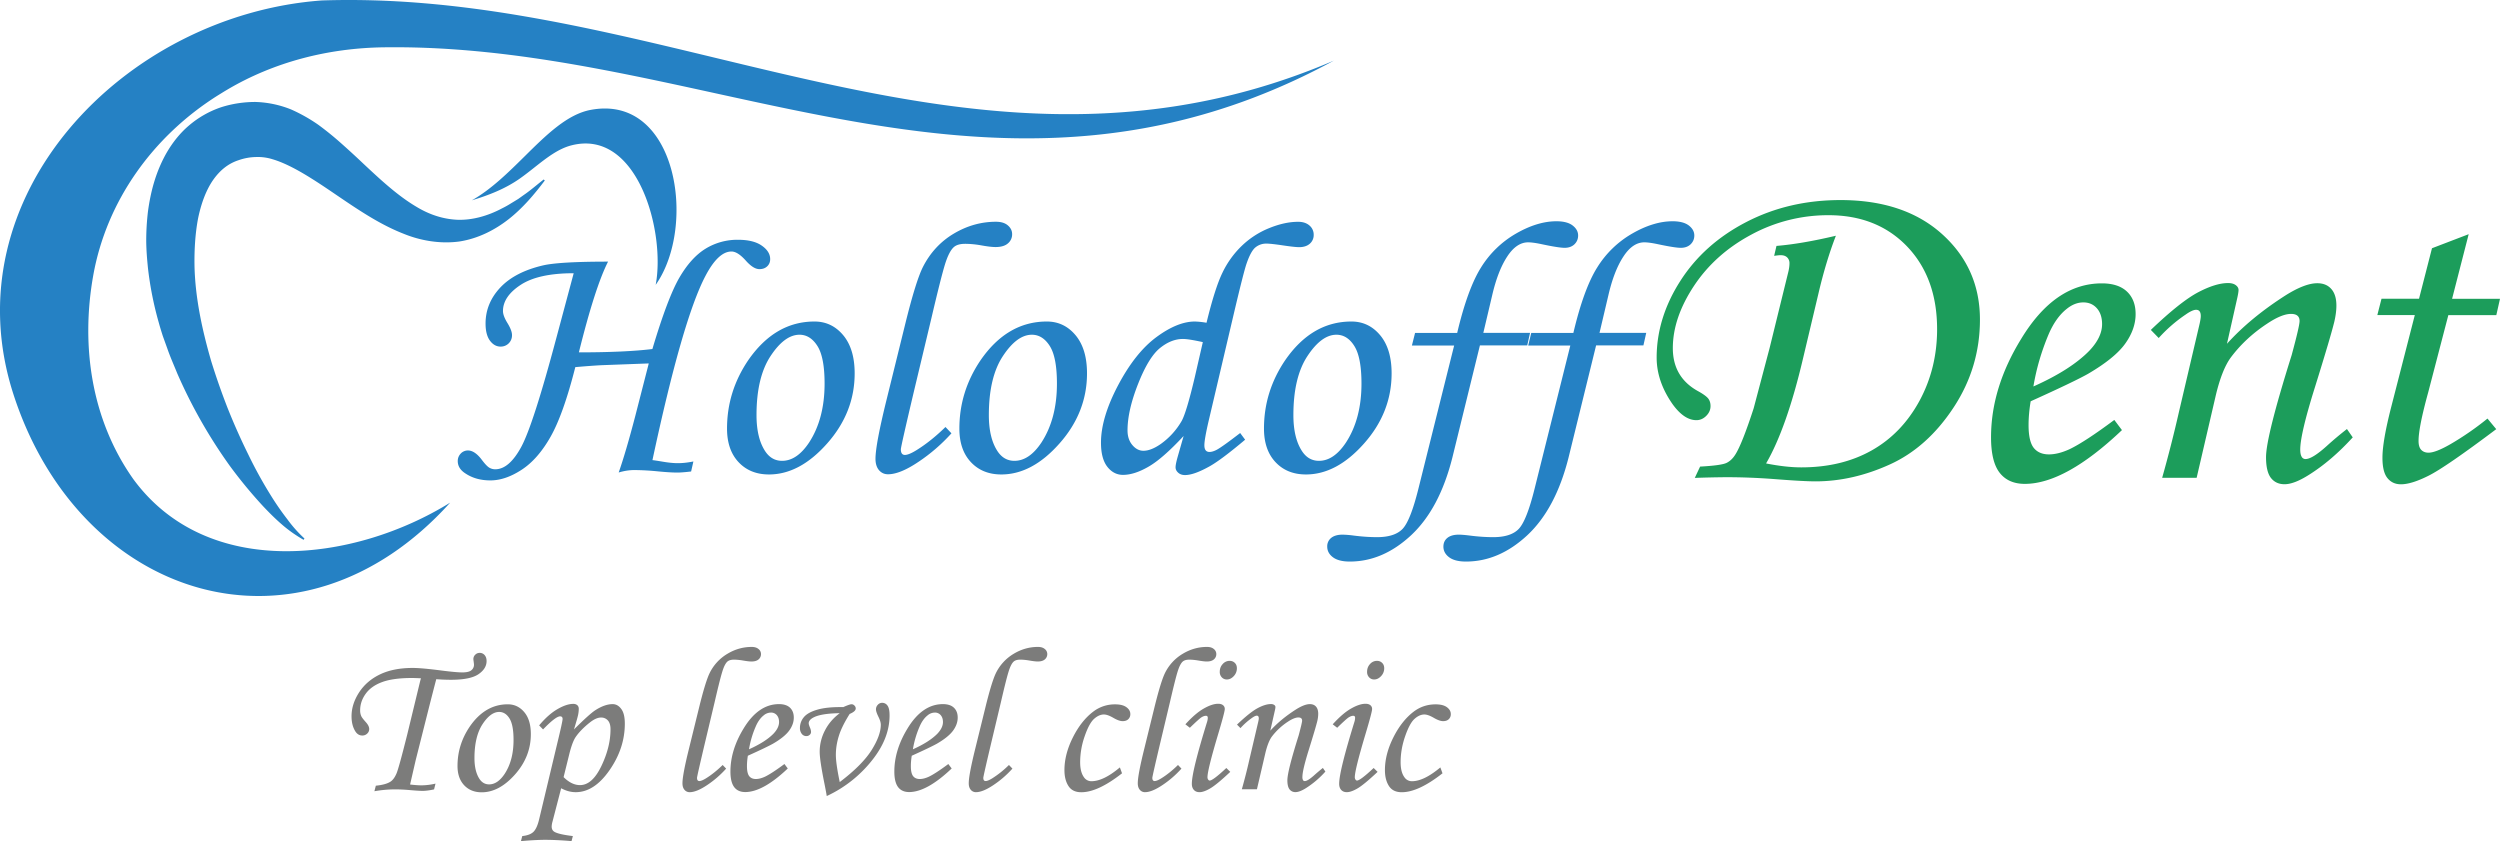 <svg width="214" height="72" fill="none" xmlns="http://www.w3.org/2000/svg"><path fill-rule="evenodd" clip-rule="evenodd" d="M62.157 65.793l-.296-.31c-.48.468-.96.855-1.44 1.15-.245.149-.43.225-.557.225-.133 0-.199-.092-.199-.275 0-.082.215-1.03.644-2.849l.863-3.628c.301-1.305.52-2.176.659-2.62.137-.443.286-.733.454-.871.123-.097.302-.148.537-.148.24 0 .495.026.77.072.317.056.563.086.736.086.26 0 .465-.06.603-.178a.583.583 0 00.21-.459.544.544 0 00-.215-.433c-.138-.117-.332-.178-.582-.178-.726 0-1.42.193-2.074.586a3.925 3.925 0 00-1.522 1.646c-.23.469-.516 1.391-.858 2.762l-.935 3.801c-.358 1.453-.536 2.41-.536 2.875 0 .24.056.422.173.56a.557.557 0 00.445.204c.398 0 .904-.209 1.522-.627a8.514 8.514 0 001.599-1.391zm-25.001 1.778l.123-.494a5.45 5.45 0 01-1.21.148c-.256 0-.578-.025-.966-.071l.48-2.085.46-1.824.755-2.996c.307-1.198.49-1.901.547-2.11.444.035.863.05 1.257.05 1.098 0 1.88-.157 2.349-.473.465-.316.7-.693.7-1.132 0-.214-.057-.382-.169-.51a.544.544 0 00-.429-.188.519.519 0 00-.373.158.507.507 0 00-.158.388c0 .027.008.088.021.183l.004.03c.016.123.026.204.026.245a.594.594 0 01-.225.484c-.148.123-.408.184-.771.184-.368 0-.95-.056-1.762-.158-1.14-.148-1.966-.224-2.487-.224-1.094 0-2.023.183-2.784.545-.761.362-1.364.876-1.798 1.539-.434.668-.654 1.35-.654 2.054 0 .525.113.958.332 1.3.148.228.343.346.588.346a.579.579 0 00.418-.163.514.514 0 00.174-.398c0-.178-.102-.377-.296-.591-.21-.234-.337-.403-.383-.505a1.203 1.203 0 01-.097-.494c0-.51.158-.983.475-1.422.316-.438.786-.774 1.415-1.004.623-.229 1.476-.346 2.543-.346.174 0 .43.01.771.025l-.06.214-1.11 4.587c-.48 1.916-.786 3.032-.924 3.353-.138.321-.301.545-.49.678-.266.183-.695.305-1.277.361l-.123.475a10.305 10.305 0 011.788-.159c.332 0 .71.016 1.134.051.562.051.96.077 1.205.077.256 0 .583-.04.981-.127zm7.723-6.609c-.378-.449-.848-.673-1.415-.673-1.297 0-2.385.642-3.259 1.916-.694 1.03-1.042 2.146-1.042 3.359 0 .698.19 1.248.567 1.65.378.403.879.607 1.497.607 1.006 0 1.956-.51 2.86-1.529.904-1.019 1.353-2.17 1.353-3.45 0-.805-.183-1.432-.561-1.88zm-3.576 1.03c.46-.699.935-1.05 1.425-1.05.353 0 .649.183.879.55.235.367.352.983.352 1.85 0 1.157-.25 2.12-.76 2.9-.4.6-.843.901-1.329.901-.347 0-.623-.157-.832-.474-.281-.433-.424-1.024-.424-1.773 0-1.233.23-2.201.69-2.905zm5.184.448l-.337-.347c.526-.627 1.053-1.095 1.568-1.39.521-.302.97-.45 1.354-.45a.51.51 0 01.342.108.402.402 0 01.128.316c0 .168-.02.341-.056.514-.036.179-.154.591-.353 1.249.884-.882 1.492-1.427 1.813-1.636.542-.352 1.042-.53 1.492-.53.296 0 .541.138.745.418.205.275.302.693.302 1.254 0 1.396-.434 2.72-1.308 3.98-.873 1.258-1.838 1.885-2.896 1.885-.413 0-.832-.112-1.246-.336l-.74 2.853a1.766 1.766 0 00-.072.423c0 .214.082.367.245.459.25.143.771.26 1.568.357l-.112.433a28.26 28.26 0 00-2.196-.112c-.552 0-1.262.035-2.135.112l.112-.433c.44-.046.761-.168.96-.362.2-.199.358-.545.48-1.05l1.568-6.569c.297-1.223.445-1.905.445-2.043 0-.148-.072-.224-.215-.224-.255.005-.74.377-1.456 1.12zm1.758 4.082c.454.453.924.683 1.404.683.695 0 1.303-.54 1.823-1.621.521-1.08.787-2.13.787-3.16 0-.33-.072-.58-.22-.749a.755.755 0 00-.592-.254c-.276 0-.587.137-.935.407-.536.423-.945.841-1.23 1.254-.205.3-.394.82-.573 1.56l-.465 1.88zM67.148 65.4l.286.382c-1.415 1.345-2.63 2.018-3.642 2.018-.409 0-.725-.138-.94-.418-.214-.28-.327-.724-.327-1.335 0-1.234.378-2.462 1.129-3.69.843-1.39 1.854-2.084 3.029-2.084.408 0 .725.102.94.306.214.204.326.484.326.846 0 .377-.127.744-.388 1.105-.26.362-.725.745-1.394 1.132-.337.188-1.052.535-2.15 1.03-.051.31-.077.606-.077.891 0 .408.067.693.194.856.128.163.322.245.567.245.235 0 .496-.067.782-.199.372-.178.93-.54 1.665-1.085zm-3.034-1.26c.93-.417 1.629-.86 2.099-1.34.317-.336.475-.667.475-.993 0-.25-.067-.443-.194-.591a.64.64 0 00-.506-.22.976.976 0 00-.623.245c-.27.214-.5.535-.684.969a8.196 8.196 0 00-.567 1.93zm7.692-1.146c.168-.545.48-1.172.924-1.88.352-.148.526-.306.521-.474a.34.34 0 00-.112-.245.335.335 0 00-.25-.112c-.103 0-.338.082-.705.245-.915-.016-1.645.056-2.202.214-.551.158-.945.372-1.17.647a1.419 1.419 0 00-.337.922.79.79 0 00.159.51.483.483 0 00.383.189.41.41 0 00.291-.107.33.33 0 00.117-.245.969.969 0 00-.076-.336c-.082-.194-.123-.327-.123-.408 0-.204.159-.382.47-.53.44-.209 1.17-.321 2.186-.336-.567.423-.99.927-1.282 1.508a3.935 3.935 0 00-.434 1.794c0 .469.123 1.3.358 2.492.122.596.204 1.03.245 1.3a10.651 10.651 0 004.07-3.308c.869-1.167 1.308-2.365 1.308-3.593 0-.392-.056-.672-.174-.835a.542.542 0 00-.46-.245.49.49 0 00-.372.168.55.55 0 00-.158.392c0 .138.071.352.214.643.133.27.2.494.2.672 0 .612-.266 1.34-.797 2.186-.537.846-1.44 1.753-2.718 2.722-.22-1.055-.332-1.835-.332-2.33 0-.54.087-1.08.256-1.62zm9.372 2.406l.286.382c-1.415 1.345-2.63 2.018-3.642 2.018-.408 0-.725-.138-.94-.418-.214-.28-.326-.724-.326-1.335 0-1.234.378-2.462 1.128-3.69.843-1.39 1.855-2.084 3.03-2.084.408 0 .725.102.939.306.215.204.327.484.327.846 0 .377-.128.744-.388 1.105-.26.362-.726.745-1.395 1.132-.337.188-1.052.535-2.15 1.03-.051.31-.077.606-.077.891 0 .408.067.693.195.856.127.163.321.245.566.245.235 0 .496-.067.782-.199.373-.178.93-.54 1.665-1.085zm-3.034-1.26c.93-.417 1.63-.86 2.1-1.34.316-.336.474-.667.474-.993 0-.25-.066-.443-.194-.591a.64.64 0 00-.505-.22.976.976 0 00-.624.245c-.27.214-.5.535-.684.969a8.196 8.196 0 00-.567 1.93zm8.52 1.652l-.297-.31a8.39 8.39 0 01-1.44 1.15c-.245.149-.43.225-.557.225-.133 0-.199-.092-.199-.275 0-.082.214-1.03.644-2.849l.863-3.628c.301-1.305.52-2.176.659-2.62.138-.443.286-.733.454-.871.123-.097.302-.148.537-.148.24 0 .495.026.77.072.317.056.563.086.736.086.26 0 .465-.06.603-.178a.583.583 0 00.21-.459.544.544 0 00-.215-.433c-.138-.117-.332-.178-.582-.178-.726 0-1.42.193-2.074.586a3.926 3.926 0 00-1.522 1.646c-.23.469-.516 1.391-.858 2.762l-.935 3.801c-.357 1.453-.536 2.41-.536 2.875 0 .24.056.422.173.56a.557.557 0 00.445.204c.398 0 .904-.209 1.522-.627a8.514 8.514 0 001.599-1.391zm9.198-.102l.184.505c-1.374 1.08-2.538 1.62-3.488 1.62-.506 0-.869-.178-1.099-.535-.23-.357-.342-.81-.342-1.36 0-.913.245-1.85.73-2.814.486-.963 1.078-1.702 1.768-2.216a3.029 3.029 0 011.839-.597c.429 0 .75.082.97.245.22.163.332.357.332.586a.579.579 0 01-.174.438c-.117.112-.275.168-.485.168-.204 0-.465-.091-.781-.275-.332-.193-.603-.295-.823-.295-.28 0-.566.127-.847.382s-.547.754-.802 1.493a6.755 6.755 0 00-.383 2.222c0 .545.107.973.321 1.269a.76.76 0 00.66.346c.679-.005 1.486-.397 2.42-1.182zm5.271.102l-.296-.31c-.48.468-.96.855-1.44 1.15-.246.149-.43.225-.557.225-.133 0-.2-.092-.2-.275 0-.082.215-1.03.644-2.849l.863-3.628c.302-1.305.521-2.176.659-2.62.138-.443.286-.733.455-.871.123-.097.301-.148.536-.148.24 0 .496.026.771.072.317.056.562.086.736.086.26 0 .465-.06.603-.178a.582.582 0 00.209-.459.544.544 0 00-.214-.433c-.138-.117-.332-.178-.583-.178-.725 0-1.42.193-2.073.586a3.925 3.925 0 00-1.522 1.646c-.23.469-.516 1.391-.859 2.762l-.934 3.801c-.358 1.453-.537 2.41-.537 2.875 0 .24.057.422.174.56a.557.557 0 00.445.204c.398 0 .903-.209 1.522-.627a8.512 8.512 0 001.598-1.391zm.72-3.496l-.383-.295c.577-.638 1.104-1.086 1.584-1.356.475-.27.883-.403 1.215-.403.184 0 .327.041.424.123a.407.407 0 01.148.33c0 .17-.189.878-.562 2.131-.612 2.049-.919 3.282-.919 3.705a.34.34 0 00.061.204c.041.056.082.081.128.081.184 0 .659-.356 1.425-1.075l.337.331c-.791.744-1.369 1.218-1.736 1.427-.363.21-.664.311-.894.311-.204 0-.363-.061-.48-.189-.118-.127-.179-.3-.179-.53 0-.723.434-2.481 1.302-5.29.041-.132.062-.249.062-.356 0-.117-.051-.173-.159-.173-.117 0-.245.046-.393.137-.143.097-.47.393-.981.887zm3.407-5.728c.179 0 .327.061.444.178.118.118.174.27.174.454a.962.962 0 01-.265.673c-.179.193-.373.29-.593.29a.574.574 0 01-.434-.183.652.652 0 01-.174-.474c0-.26.082-.48.251-.663a.784.784 0 01.597-.275zm.628 5.458l.297.3a5.85 5.85 0 01.996-.88c.173-.123.306-.184.398-.184.117 0 .174.076.174.234 0 .056-.016.153-.046.285l-.772 3.293c-.178.79-.388 1.62-.633 2.486h1.292l.705-3.027c.158-.683.352-1.182.582-1.493a5.5 5.5 0 011.364-1.264c.363-.24.664-.361.894-.361.214 0 .322.091.322.27 0 .122-.103.545-.297 1.274-.643 2.038-.965 3.317-.965 3.832 0 .356.061.616.184.774a.61.61 0 00.511.24c.24 0 .541-.117.904-.347a7.894 7.894 0 001.655-1.411l-.215-.311c-.25.199-.506.413-.761.642-.363.321-.623.484-.792.484a.157.157 0 01-.148-.087.515.515 0 01-.051-.264c0-.388.184-1.167.552-2.345.393-1.258.633-2.074.725-2.45a2.79 2.79 0 00.077-.607c0-.27-.062-.48-.189-.622-.123-.143-.302-.214-.526-.214-.307 0-.695.148-1.17.443-.889.566-1.629 1.178-2.217 1.83l.394-1.743a1.53 1.53 0 00.046-.275c0-.072-.031-.133-.103-.184a.474.474 0 00-.286-.076c-.311 0-.689.112-1.128.346-.44.235-1.032.704-1.773 1.412zm8.576.27l-.383-.295c.577-.638 1.103-1.086 1.583-1.356.475-.27.884-.403 1.216-.403.184 0 .327.041.424.123a.407.407 0 01.148.33c0 .17-.189.878-.562 2.131-.613 2.049-.919 3.282-.919 3.705 0 .081.02.148.061.204.041.056.082.081.128.081.184 0 .659-.356 1.425-1.075l.337.331c-.792.744-1.369 1.218-1.737 1.427-.362.21-.664.311-.894.311-.204 0-.362-.061-.48-.189-.117-.127-.178-.3-.178-.53 0-.723.434-2.481 1.302-5.29a1.21 1.21 0 00.061-.356c0-.117-.051-.173-.158-.173-.118 0-.245.046-.393.137-.148.097-.475.393-.981.887zm3.407-5.728c.178 0 .327.061.444.178.118.118.174.27.174.454a.959.959 0 01-.266.673c-.179.193-.373.29-.592.29a.574.574 0 01-.434-.183.652.652 0 01-.174-.474c0-.26.082-.48.25-.663a.787.787 0 01.598-.275zm5.608 9.627l-.184-.505c-.94.785-1.742 1.177-2.421 1.182a.759.759 0 01-.659-.346c-.215-.296-.322-.724-.322-1.27 0-.743.128-1.482.383-2.22.256-.74.521-1.24.802-1.494.281-.255.567-.382.848-.382.22 0 .49.102.822.295.317.184.578.275.782.275.209 0 .368-.056.485-.168a.577.577 0 00.174-.438c0-.23-.113-.423-.332-.586-.22-.163-.542-.245-.971-.245-.684 0-1.297.2-1.838.597-.69.514-1.282 1.253-1.768 2.216-.485.963-.73 1.901-.73 2.813 0 .55.112 1.004.342 1.361.23.357.593.535 1.098.535.95 0 2.115-.54 3.489-1.62z" fill="#7C7C7B"/><path fill-rule="evenodd" clip-rule="evenodd" d="M152.066 21.05l-.199.851c.276-.04.46-.061.562-.056.235 0 .418.061.551.189a.666.666 0 01.199.504c0 .224-.035.494-.117.81l-1.583 6.442-1.364 5.157c-.659 2.028-1.18 3.343-1.563 3.95-.209.34-.465.585-.761.728-.296.143-1.047.25-2.263.316l-.454.968a88.885 88.885 0 012.712-.06c1.282 0 2.63.05 4.055.157 1.686.133 2.876.199 3.56.199 2.125 0 4.25-.484 6.38-1.453 2.129-.968 3.948-2.593 5.449-4.876 1.502-2.283 2.253-4.79 2.253-7.517 0-2.935-1.083-5.376-3.238-7.318-2.156-1.941-5.057-2.915-8.699-2.915-2.952 0-5.638.627-8.054 1.876-2.416 1.248-4.301 2.93-5.654 5.045-1.354 2.114-2.028 4.306-2.028 6.568 0 1.356.455 2.68 1.354 3.97.664.922 1.343 1.381 2.048 1.381.316 0 .597-.122.842-.367.246-.244.368-.525.368-.84 0-.25-.061-.46-.189-.633-.127-.168-.398-.371-.822-.611-1.476-.79-2.217-2.028-2.217-3.715 0-1.727.603-3.501 1.808-5.325 1.206-1.82 2.845-3.287 4.914-4.393a13.805 13.805 0 016.604-1.661c2.768 0 5.01.891 6.726 2.675 1.711 1.789 2.57 4.148 2.57 7.084 0 2.237-.506 4.285-1.512 6.14-1.012 1.855-2.37 3.267-4.086 4.235-1.716.968-3.724 1.452-6.032 1.452-.874 0-1.875-.112-3.009-.336 1.175-2.023 2.232-5.03 3.167-9.005l1.308-5.509c.434-1.86.934-3.516 1.501-4.978-1.956.463-3.652.754-5.087.871zm29.573 15.767l-.654-.871c-1.675 1.248-2.947 2.079-3.815 2.497-.649.3-1.242.453-1.783.453-.567 0-1.001-.188-1.297-.555-.296-.372-.445-1.024-.445-1.957 0-.642.062-1.32.179-2.033 2.508-1.132 4.142-1.916 4.909-2.35 1.532-.896 2.594-1.758 3.187-2.588.592-.83.888-1.672.888-2.528 0-.815-.245-1.457-.74-1.926-.496-.469-1.216-.703-2.151-.703-2.681 0-4.985 1.584-6.91 4.76-1.716 2.792-2.574 5.595-2.574 8.413 0 1.396.245 2.41.74 3.042.496.632 1.211.948 2.151.948 2.308 0 5.082-1.534 8.315-4.602zm-2.789-6.798c-1.067 1.096-2.666 2.115-4.791 3.063.25-1.504.679-2.976 1.287-4.429.419-.988.945-1.722 1.563-2.211.46-.372.935-.556 1.425-.556.475 0 .863.169 1.16.505.296.336.444.79.444 1.355 0 .755-.363 1.509-1.088 2.273zm5.935-1.085l-.674-.693c1.69-1.616 3.039-2.686 4.04-3.216 1.006-.53 1.864-.795 2.574-.795.276 0 .496.061.654.178.158.118.24.255.24.413 0 .117-.031.331-.097.632l-.894 3.975c1.343-1.488 3.029-2.88 5.062-4.174 1.082-.672 1.971-1.009 2.666-1.009.516 0 .914.163 1.205.495.291.33.434.805.434 1.422 0 .407-.061.87-.178 1.38-.21.857-.761 2.722-1.655 5.59-.843 2.686-1.262 4.47-1.262 5.352 0 .27.041.474.118.606a.363.363 0 00.337.204c.383 0 .98-.367 1.803-1.106a29.426 29.426 0 011.741-1.463l.496.714c-1.216 1.335-2.472 2.41-3.78 3.226-.832.525-1.517.785-2.058.785-.501 0-.889-.184-1.17-.546-.276-.362-.414-.953-.414-1.768 0-1.172.731-4.087 2.197-8.75.449-1.661.674-2.624.674-2.905 0-.407-.245-.611-.73-.611-.527 0-1.206.275-2.038.83-1.242.816-2.278 1.779-3.111 2.89-.526.713-.97 1.845-1.328 3.404l-1.604 6.905h-2.952a112.176 112.176 0 001.446-5.677l1.762-7.516c.066-.301.097-.52.097-.653 0-.356-.133-.535-.399-.535-.209 0-.515.138-.909.418a12.518 12.518 0 00-2.293 1.998zm26.534-8.888l-3.141 1.203-1.109 4.321h-3.212l-.358 1.402h3.208l-2.018 7.863c-.5 1.952-.751 3.399-.751 4.347 0 .805.138 1.38.424 1.737.286.357.669.536 1.16.536.592 0 1.379-.24 2.354-.73.981-.488 2.912-1.818 5.802-3.99l-.75-.906a24.856 24.856 0 01-3.167 2.19c-.843.485-1.471.73-1.88.73-.265 0-.47-.082-.623-.24-.153-.158-.23-.413-.23-.77 0-.774.276-2.155.823-4.142l1.726-6.62h4.107l.316-1.402h-4.101l1.42-5.529z" fill="#1C9D5B"/><path fill-rule="evenodd" clip-rule="evenodd" d="M114.183 5.186c-18.87 10.248-35.76 6.555-52.915 2.804-9.274-2.028-18.625-4.073-28.407-3.94-4.72.061-9.383 1.238-13.438 3.643-.196.115-.39.235-.582.354l-.22.136c-5.521 3.485-9.505 9.004-10.644 15.42-1.068 6.019-.154 12.338 3.437 17.413 6.374 8.679 18.929 7.094 27.121 2.008-12.85 14.259-31.63 8.373-37.362-9.203C-4.368 16.84 10.602 1.283 27.54.039c11.673-.396 22.739 2.272 33.7 4.913 17.257 4.16 34.252 8.256 52.944.234zM44.912 13.38c-1.411 1.394-2.872 2.838-4.523 3.768 1.45-.439 2.845-.979 4.096-1.855.426-.299.839-.624 1.247-.947 1.028-.81 2.03-1.602 3.156-1.897 5.705-1.488 8.096 7.425 7.238 11.935 3.55-5.02 1.849-16.348-5.542-14.982-2.022.371-3.804 2.132-5.672 3.978zm79.823 15.12h-3.606l-.27 1.076h3.616l-3.065 12.281c-.454 1.814-.904 2.956-1.358 3.425-.45.463-1.175.698-2.171.698-.644 0-1.318-.046-2.023-.138a8.336 8.336 0 00-.934-.076c-.424 0-.751.097-.976.28a.912.912 0 00-.337.744c0 .362.163.668.49.912.327.245.807.367 1.441.367 1.89 0 3.641-.754 5.255-2.257 1.614-1.509 2.789-3.72 3.525-6.64l2.359-9.606h4.051l.24-1.07h-4l.756-3.206c.322-1.391.746-2.497 1.282-3.317.532-.821 1.134-1.229 1.798-1.229.271 0 .649.051 1.134.153.981.21 1.645.316 1.997.316.342 0 .623-.102.833-.3.209-.204.316-.454.316-.755 0-.331-.158-.616-.47-.856-.311-.24-.776-.362-1.389-.362-1.083 0-2.242.352-3.468 1.06a8.508 8.508 0 00-2.988 2.9c-.766 1.223-1.445 3.093-2.038 5.6zm-43.291 8.592l-.511-.54c-.838.816-1.67 1.483-2.508 1.998-.424.26-.746.392-.965.392-.23 0-.347-.163-.347-.484 0-.143.372-1.794 1.118-4.953l1.507-6.31c.531-2.267.914-3.785 1.149-4.555.24-.77.5-1.274.792-1.514.21-.168.52-.254.93-.254.408 0 .857.04 1.337.122.552.102.976.153 1.277.153.46 0 .812-.102 1.052-.31a.996.996 0 00.363-.796c0-.29-.123-.54-.368-.749-.245-.209-.582-.31-1.016-.31-1.267 0-2.472.34-3.611 1.018-1.14.678-2.023 1.636-2.646 2.864-.403.81-.899 2.41-1.491 4.8l-1.63 6.61c-.623 2.533-.934 4.194-.934 5 0 .412.102.738.301.973.204.234.46.351.771.351.69 0 1.574-.361 2.646-1.09a14.992 14.992 0 002.784-2.416zm-22.09 2.41l-.194.857c-.511.061-.905.092-1.175.092-.434 0-1.007-.036-1.721-.107a21.662 21.662 0 00-1.962-.107c-.434 0-.878.07-1.343.209.408-1.157.878-2.762 1.415-4.816l1.16-4.52-4.082.152c-.715.041-1.45.097-2.206.164-.68 2.68-1.385 4.662-2.11 5.947-.725 1.284-1.552 2.232-2.482 2.838-.93.607-1.823.912-2.676.912-.833 0-1.548-.198-2.145-.601-.435-.28-.65-.632-.65-1.055 0-.25.088-.464.256-.642a.84.84 0 01.618-.265c.393 0 .797.275 1.206.826.25.33.454.545.613.642a.965.965 0 00.52.142c.787 0 1.523-.632 2.212-1.895.69-1.264 1.696-4.393 3.024-9.377l1.476-5.509c-2.013 0-3.524.331-4.536.994-1.011.662-1.517 1.412-1.517 2.242 0 .28.138.637.409 1.07.24.403.363.729.363.979a.956.956 0 01-.98.994c-.354 0-.655-.169-.905-.505-.25-.336-.378-.826-.378-1.468 0-1.162.424-2.191 1.267-3.088.842-.892 2.073-1.524 3.682-1.896.925-.208 2.769-.316 5.537-.316-.746 1.468-1.578 4.057-2.498 7.767 2.661 0 4.76-.097 6.293-.286.868-2.91 1.634-4.938 2.298-6.09.664-1.146 1.41-1.977 2.242-2.491a5.208 5.208 0 012.784-.77c.883 0 1.568.168 2.043.505.48.336.715.718.715 1.151 0 .25-.087.46-.255.617-.169.163-.394.24-.664.24-.353 0-.746-.25-1.19-.755-.45-.499-.853-.754-1.206-.754-.75 0-1.496.698-2.227 2.095-1.307 2.486-2.82 7.74-4.535 15.762.168.02.408.056.72.107.572.101 1.032.152 1.384.152.414.01.879-.04 1.4-.142zm10.368-11.98c.986 0 1.803.392 2.457 1.172.653.785.98 1.87.98 3.267 0 2.227-.786 4.23-2.354 5.998-1.568 1.773-3.228 2.655-4.98 2.655-1.078 0-1.946-.352-2.605-1.055s-.986-1.661-.986-2.874c0-2.11.603-4.057 1.808-5.84 1.527-2.212 3.417-3.323 5.68-3.323zm-1.282 1.131c-.853 0-1.68.612-2.482 1.83-.802 1.218-1.2 2.905-1.2 5.05 0 1.304.245 2.334.74 3.088.363.55.843.826 1.45.826.843 0 1.615-.52 2.31-1.565.883-1.355 1.327-3.037 1.327-5.045 0-1.503-.204-2.578-.613-3.22-.408-.643-.92-.964-1.532-.964zm21.17-1.131c.986 0 1.804.392 2.457 1.172.654.785.981 1.87.981 3.267 0 2.227-.787 4.23-2.355 5.998-1.567 1.773-3.227 2.655-4.98 2.655-1.077 0-1.945-.352-2.604-1.055-.66-.703-.986-1.661-.986-2.874 0-2.11.603-4.057 1.808-5.84 1.522-2.212 3.417-3.323 5.68-3.323zm-1.281 1.131c-.853 0-1.68.612-2.483 1.83-.802 1.218-1.2 2.905-1.2 5.05 0 1.304.245 2.334.74 3.088.363.55.844.826 1.451.826.843 0 1.614-.52 2.309-1.565.883-1.355 1.328-3.037 1.328-5.045 0-1.503-.204-2.578-.613-3.22-.409-.643-.92-.964-1.532-.964zm18.254 8.985l-.424-.571c-.986.76-1.65 1.238-1.992 1.427-.24.127-.454.193-.633.193-.291 0-.439-.188-.439-.57 0-.352.127-1.065.378-2.14l2.135-9.092c.572-2.43.939-3.868 1.098-4.321.245-.714.5-1.178.766-1.392a1.44 1.44 0 01.929-.32c.251 0 .721.05 1.405.152s1.154.153 1.405.153c.383 0 .689-.102.909-.296a.97.97 0 00.332-.759 1.02 1.02 0 00-.363-.8c-.24-.209-.562-.316-.965-.316-.766 0-1.589.179-2.467.535a7.309 7.309 0 00-2.345 1.509 7.972 7.972 0 00-1.675 2.323c-.434.897-.883 2.324-1.359 4.276a6.923 6.923 0 00-.995-.107c-.996 0-2.095.449-3.295 1.335-1.2.887-2.293 2.258-3.274 4.113-.98 1.855-1.47 3.495-1.47 4.922 0 .907.178 1.59.54 2.06.363.463.813.697 1.344.697.644 0 1.364-.229 2.17-.693.808-.458 1.814-1.34 3.019-2.634l-.526 1.84c-.107.387-.163.672-.163.84 0 .168.071.321.224.459.149.137.348.204.588.204.521 0 1.236-.26 2.14-.77.654-.372 1.655-1.121 3.003-2.257zm-5.327-8.623c.332 0 .899.092 1.706.27l-.695 3.032c-.465 1.962-.832 3.19-1.103 3.695a6.23 6.23 0 01-1.839 2.018c-.546.372-1.026.556-1.45.556-.353 0-.67-.164-.945-.49-.276-.326-.414-.744-.414-1.258 0-1.127.301-2.447.899-3.965.598-1.519 1.22-2.538 1.864-3.068.644-.525 1.303-.79 1.977-.79zm14.429-1.493c.985 0 1.803.392 2.456 1.172.654.785.981 1.87.981 3.267 0 2.227-.787 4.23-2.355 5.998-1.568 1.773-3.227 2.655-4.979 2.655-1.078 0-1.946-.352-2.605-1.055s-.986-1.661-.986-2.874c0-2.11.603-4.057 1.808-5.84 1.522-2.212 3.412-3.323 5.68-3.323zm-1.287 1.131c-.853 0-1.681.612-2.483 1.83s-1.2 2.905-1.2 5.05c0 1.304.245 2.334.741 3.088.362.55.842.826 1.45.826.843 0 1.614-.52 2.309-1.565.883-1.355 1.328-3.037 1.328-5.045 0-1.503-.205-2.578-.613-3.22-.404-.643-.914-.964-1.532-.964zm16.676-.152h3.606c.592-2.508 1.271-4.378 2.038-5.601a8.508 8.508 0 012.988-2.9c1.225-.708 2.385-1.06 3.468-1.06.612 0 1.077.123 1.389.362.311.24.47.525.47.856 0 .3-.108.55-.317.755-.209.198-.49.3-.833.3-.352 0-1.016-.107-1.997-.316-.485-.102-.863-.153-1.133-.153-.664 0-1.267.408-1.798 1.229-.537.82-.961 1.926-1.282 3.317l-.756 3.205h3.999l-.24 1.07h-4.05l-2.36 9.607c-.736 2.92-1.91 5.131-3.524 6.64-1.614 1.503-3.366 2.257-5.256 2.257-.633 0-1.113-.122-1.44-.367-.327-.244-.491-.55-.491-.912 0-.31.113-.56.338-.744.224-.183.551-.28.975-.28.209 0 .521.025.935.076.705.092 1.379.138 2.022.138.996 0 1.722-.235 2.171-.698.455-.47.904-1.61 1.359-3.425l3.064-12.281h-3.606l.261-1.076zM24.147 44.91c.567.494 1.195.927 1.839 1.3l.076-.113a11.246 11.246 0 01-1.45-1.626 23.743 23.743 0 01-1.251-1.778 37.673 37.673 0 01-2.11-3.792 55.219 55.219 0 01-1.757-3.944 59.234 59.234 0 01-1.415-4.041c-.791-2.732-1.374-5.468-1.43-8.19-.02-1.355.062-2.69.291-3.949.246-1.248.66-2.42 1.262-3.312.613-.892 1.333-1.463 2.222-1.753a4.76 4.76 0 011.48-.27 4.2 4.2 0 011.405.183c1.053.306 2.248.953 3.438 1.707.69.433 1.383.904 2.09 1.385.518.352 1.044.71 1.582 1.061 1.267.826 2.615 1.636 4.107 2.222 1.47.607 3.171.892 4.79.673 1.625-.25 3.07-.999 4.265-1.942 1.2-.953 2.166-2.104 3.055-3.281l-.097-.087c-.191.149-.377.3-.563.451-.386.314-.767.624-1.174.9l-.44.315-.459.28-.178.108a7.87 7.87 0 01-.746.417c-1.236.658-2.56 1.02-3.805.979-1.247-.051-2.432-.443-3.55-1.126-1.119-.663-2.176-1.534-3.228-2.482a93.934 93.934 0 01-1.336-1.236 75.432 75.432 0 00-1.928-1.766 26.42 26.42 0 00-1.88-1.518 13.84 13.84 0 00-2.344-1.32 8.864 8.864 0 00-3.039-.637c-.96 0-1.971.138-2.962.459a8.363 8.363 0 00-2.717 1.544c-.797.672-1.42 1.483-1.906 2.308-.96 1.667-1.394 3.4-1.619 5.066a21.455 21.455 0 00-.148 2.476c.005.82.072 1.62.154 2.416a28.95 28.95 0 00.924 4.632c.102.377.22.75.337 1.121l.393 1.09c.174.506.38.997.585 1.488.09.216.18.431.268.648a43.235 43.235 0 004.48 7.883 39.946 39.946 0 002.87 3.481c.516.545 1.047 1.08 1.62 1.57z" fill="#2581C4"/></svg>